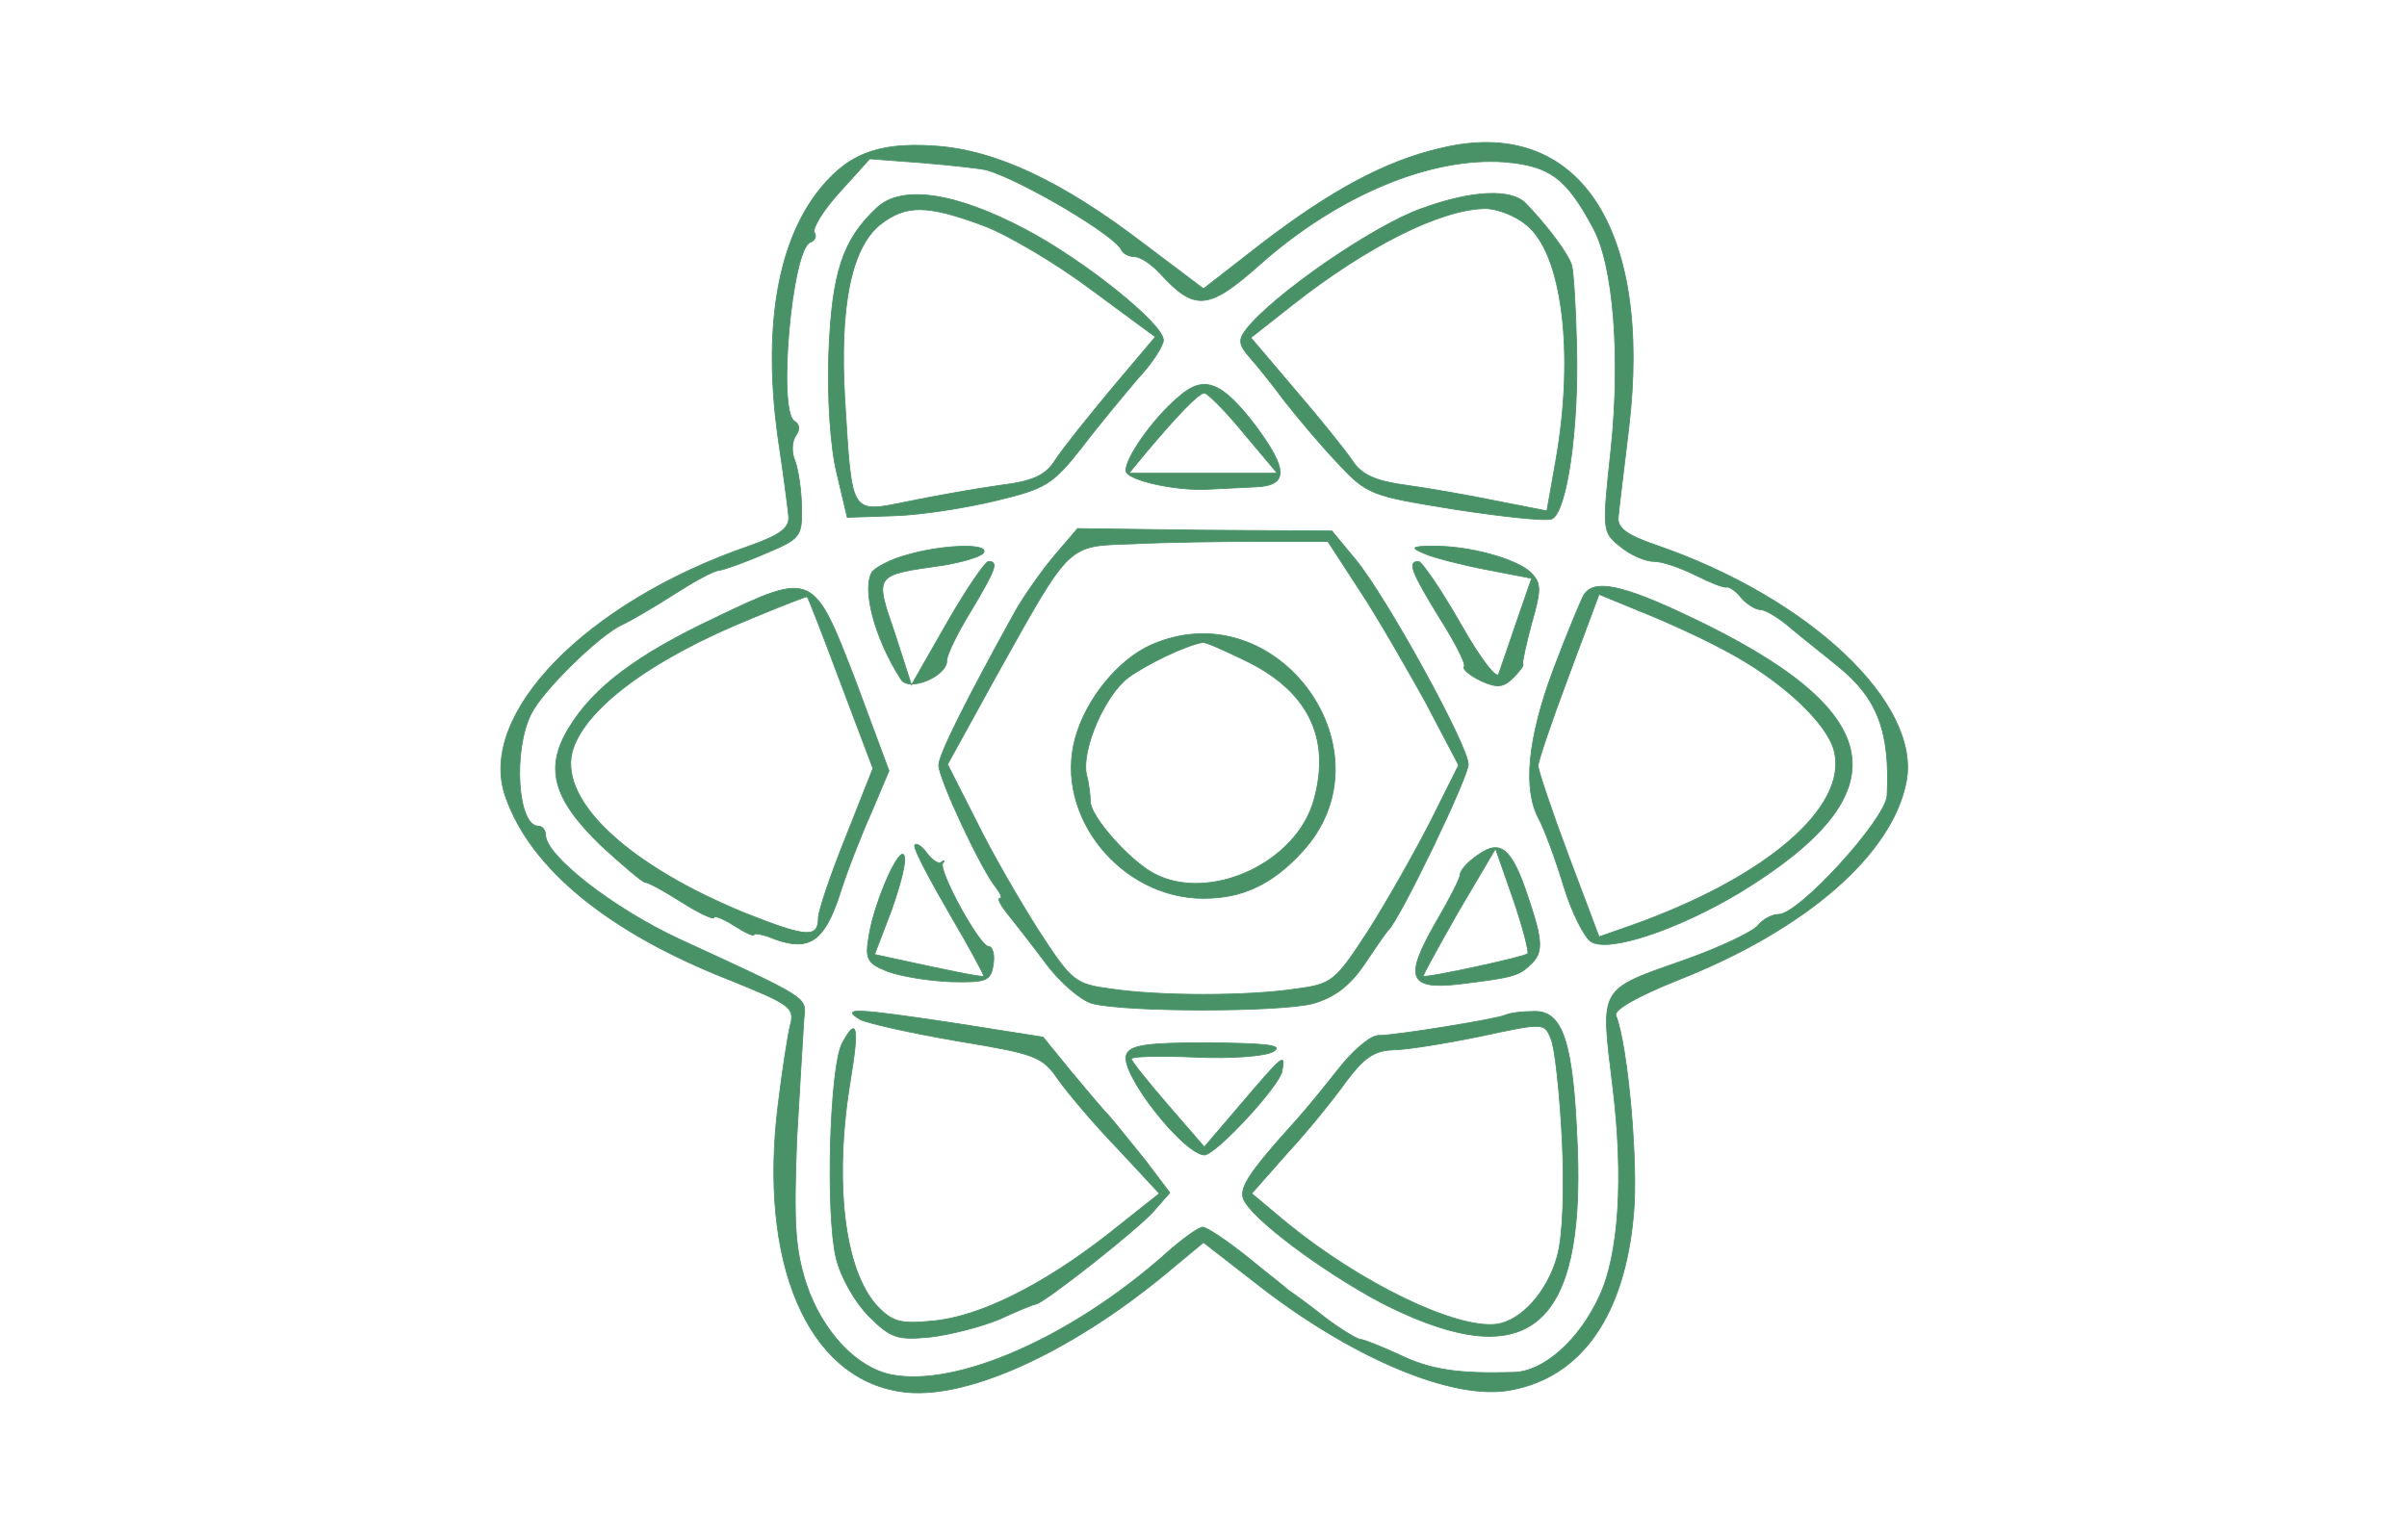 <?xml version="1.0" standalone="no"?>
<!DOCTYPE svg PUBLIC "-//W3C//DTD SVG 20010904//EN"
 "http://www.w3.org/TR/2001/REC-SVG-20010904/DTD/svg10.dtd">
<svg version="1.0" xmlns="http://www.w3.org/2000/svg"
 width="300pt" height="192pt" viewBox="0 0 300 192"
 preserveAspectRatio="xMidYMid meet">
<g transform="translate(0,192) scale(0.1,-0.1)"
fill="#499167" stroke="#499167">
<path d="M1795 1735 c-69 -16 -137 -53 -223 -119 l-72 -56 -73 55 c-103 79
-186 118 -262 123 -73 5 -111 -11 -148 -60 -49 -66 -65 -170 -48 -299 7 -46
13 -92 14 -103 1 -14 -10 -23 -50 -37 -203 -70 -339 -210 -303 -312 31 -90
129 -170 280 -229 74 -30 81 -34 75 -56 -3 -12 -10 -57 -15 -98 -25 -198 36
-342 153 -359 78 -12 209 47 330 147 l47 39 63 -49 c119 -94 248 -149 320
-135 88 16 142 93 153 219 6 62 -7 210 -22 248 -3 7 27 24 77 44 160 63 268
157 285 248 18 97 -120 228 -311 294 -38 13 -50 22 -48 36 1 11 7 60 13 110
30 251 -64 391 -235 349z m-565 -27 c44 -13 161 -82 168 -100 2 -4 9 -8 16 -8
7 0 21 -9 32 -21 43 -47 60 -46 124 11 98 87 214 135 306 128 56 -5 76 -20
109 -81 26 -46 35 -161 23 -276 -11 -103 -11 -104 11 -122 13 -11 32 -19 43
-19 10 0 33 -8 51 -17 18 -9 35 -16 39 -15 3 1 12 -5 18 -13 7 -8 18 -15 24
-15 6 0 23 -10 38 -23 14 -12 41 -33 58 -47 50 -40 66 -82 62 -162 -2 -30
-110 -148 -135 -148 -8 0 -20 -6 -26 -14 -7 -8 -47 -27 -89 -42 -111 -39 -107
-33 -92 -158 14 -114 8 -211 -17 -263 -25 -54 -69 -93 -106 -94 -69 -2 -104 3
-143 22 -22 10 -44 19 -48 19 -4 0 -24 12 -44 27 -20 16 -41 31 -47 35 -5 5
-30 24 -53 43 -24 19 -48 35 -53 35 -5 0 -26 -15 -46 -33 -117 -104 -260 -167
-342 -151 -44 9 -86 54 -106 113 -14 44 -16 74 -12 180 4 69 8 137 9 151 3 27
8 24 -155 99 -82 38 -167 104 -167 130 0 6 -4 11 -9 11 -26 0 -32 94 -9 140
15 30 85 98 113 111 11 5 40 22 65 38 25 16 50 30 57 30 6 1 32 10 57 21 43
18 46 21 45 57 0 21 -4 47 -8 58 -5 11 -4 25 1 32 5 7 5 14 -2 18 -21 13 -3
215 20 223 6 2 8 8 5 12 -3 5 11 28 32 51 l37 41 66 -5 c36 -3 72 -7 80 -9z"/>
<path d="M1093 1661 c-43 -40 -56 -81 -60 -181 -2 -57 2 -117 10 -150 l13 -55
59 2 c33 1 90 10 127 19 62 15 70 20 107 67 22 29 54 67 70 86 17 18 31 40 31
47 0 20 -98 99 -172 138 -87 46 -154 56 -185 27z m132 -22 c30 -11 91 -47 135
-80 l80 -59 -54 -64 c-30 -36 -62 -76 -71 -90 -12 -19 -28 -26 -68 -31 -29 -4
-80 -13 -114 -20 -74 -15 -71 -19 -80 126 -7 117 8 190 44 219 32 25 58 25
128 -1z"/>
<path d="M1772 1660 c-60 -21 -186 -108 -219 -151 -10 -13 -9 -19 5 -35 9 -10
29 -35 43 -54 15 -19 44 -54 65 -76 38 -41 42 -42 147 -59 59 -9 113 -15 121
-12 19 8 34 114 31 217 -1 47 -4 91 -6 99 -4 14 -30 49 -57 77 -18 19 -67 17
-130 -6z m130 -20 c45 -35 61 -160 37 -295 l-11 -62 -61 12 c-34 7 -85 16
-114 20 -38 5 -56 13 -67 30 -8 12 -40 52 -71 88 l-56 66 52 41 c93 73 184
119 240 120 15 0 38 -9 51 -20z"/>
<path d="M1470 1426 c-35 -29 -72 -84 -66 -95 7 -11 63 -23 101 -21 17 1 44 2
61 3 40 2 39 22 -1 76 -42 55 -64 64 -95 37z m80 -46 l42 -50 -93 0 -92 0 19
23 c41 49 68 77 75 77 4 0 26 -22 49 -50z"/>
<path d="M1314 1227 c-16 -19 -37 -49 -48 -68 -62 -112 -96 -180 -96 -193 0
-17 53 -130 71 -152 6 -8 9 -14 5 -14 -3 0 1 -8 8 -17 8 -10 30 -38 48 -62 18
-25 45 -48 59 -52 42 -11 235 -11 276 0 27 8 45 22 63 48 14 21 27 40 30 43
15 14 100 191 100 207 0 23 -102 209 -141 256 l-29 35 -159 1 -158 2 -29 -34z
m380 -42 c22 -33 58 -96 82 -139 l42 -80 -35 -70 c-20 -39 -55 -101 -78 -137
-41 -63 -45 -66 -90 -72 -61 -9 -169 -9 -230 0 -45 6 -49 9 -90 72 -23 36 -59
98 -78 137 l-36 71 60 109 c95 170 88 163 172 166 40 2 110 3 157 3 l85 0 39
-60z"/>
<path d="M1435 1116 c-41 -18 -82 -68 -95 -117 -26 -96 57 -199 160 -199 48 0
85 17 122 57 117 125 -30 328 -187 259z m114 -18 c81 -38 110 -97 89 -174 -21
-80 -131 -130 -200 -93 -30 16 -78 70 -79 89 0 8 -2 24 -5 35 -6 31 23 98 52
120 21 16 73 41 93 44 3 1 25 -9 50 -21z"/>
<path d="M1130 1228 c-19 -5 -38 -15 -43 -21 -13 -21 3 -83 36 -134 10 -16 57
4 57 23 0 8 14 36 30 62 31 52 35 62 22 62 -4 0 -28 -35 -52 -77 l-44 -77 -21
65 c-25 73 -26 72 59 84 25 4 49 11 52 16 7 12 -52 10 -96 -3z"/>
<path d="M1775 1230 c11 -5 46 -14 77 -20 l57 -11 -18 -52 c-10 -29 -20 -59
-23 -67 -2 -8 -22 17 -48 63 -24 42 -48 77 -52 77 -14 0 -9 -13 26 -70 19 -30
33 -57 31 -61 -3 -3 7 -11 21 -18 20 -9 28 -8 40 4 8 8 14 16 12 17 -1 2 4 25
11 51 12 42 12 50 -1 63 -17 17 -78 34 -123 33 -26 0 -27 -2 -10 -9z"/>
<path d="M892 1150 c-98 -46 -152 -87 -182 -136 -32 -51 -21 -90 39 -148 27
-25 52 -46 55 -46 4 0 24 -11 46 -25 22 -14 40 -22 40 -19 0 3 11 -1 25 -10
14 -9 25 -14 25 -11 0 2 12 0 26 -6 42 -15 61 -3 80 54 9 29 27 75 40 104 l22
52 -42 113 c-52 135 -53 136 -174 78z m156 -82 l40 -106 -34 -86 c-19 -47 -34
-92 -34 -100 0 -26 -14 -25 -90 5 -145 59 -232 139 -217 201 14 53 97 116 226
168 36 15 67 27 67 26 1 0 20 -49 42 -108z"/>
<path d="M1974 1178 c-4 -7 -21 -48 -38 -93 -32 -86 -38 -149 -18 -186 7 -13
21 -51 31 -84 10 -33 26 -64 34 -69 22 -14 108 15 185 61 205 125 187 226 -62
344 -86 41 -120 47 -132 27z m178 -70 c68 -36 125 -89 134 -124 18 -70 -85
-159 -256 -219 l-37 -13 -38 101 c-21 56 -38 107 -38 112 0 6 17 56 38 112
l38 102 51 -21 c28 -11 77 -33 108 -50z"/>
<path d="M1140 865 c0 -6 20 -44 44 -85 24 -41 43 -76 42 -77 -1 -2 -49 8
-113 22 l-23 5 21 55 c11 31 19 61 16 68 -5 15 -37 -56 -44 -100 -5 -29 -2
-34 23 -44 16 -6 52 -12 79 -13 45 -1 50 1 53 22 2 12 -1 22 -6 22 -11 0 -63
95 -57 104 3 3 2 4 -2 1 -3 -3 -12 3 -19 13 -7 9 -14 12 -14 7z"/>
<path d="M1842 854 c-12 -8 -22 -19 -22 -24 0 -5 -14 -32 -31 -61 -39 -68 -33
-83 29 -76 65 8 75 10 89 24 17 15 16 30 -3 86 -20 60 -34 71 -62 51z m62
-123 c-3 -4 -128 -31 -130 -28 -1 1 19 37 44 81 l46 78 22 -63 c12 -35 20 -66
18 -68z"/>
<path d="M1072 649 c10 -5 64 -17 122 -27 97 -16 105 -19 125 -48 12 -17 45
-56 74 -86 l52 -56 -63 -50 c-83 -65 -162 -104 -220 -109 -40 -4 -50 -1 -69
19 -41 45 -54 155 -33 282 11 66 8 79 -10 46 -16 -29 -21 -213 -8 -268 6 -25
24 -56 41 -73 27 -27 35 -30 76 -26 26 3 64 13 86 22 22 10 43 19 46 19 11 2
124 91 146 115 l21 24 -31 41 c-18 22 -37 46 -44 54 -7 7 -28 32 -48 56 l-35
43 -108 17 c-126 19 -145 20 -120 5z"/>
<path d="M1875 654 c-13 -5 -135 -25 -157 -25 -10 0 -32 -19 -50 -42 -18 -23
-41 -51 -51 -62 -65 -72 -75 -89 -65 -104 19 -30 113 -97 179 -130 174 -85
244 -26 235 199 -5 131 -18 170 -54 169 -15 0 -31 -2 -37 -5z m72 -154 c3 -63
1 -121 -6 -146 -12 -44 -45 -81 -76 -85 -51 -6 -169 51 -262 127 l-43 36 45
51 c26 28 58 68 73 89 21 28 34 38 57 39 17 0 66 8 110 17 79 17 80 17 88 -3
5 -11 11 -67 14 -125z"/>
<path d="M1404 605 c-9 -22 70 -123 97 -125 14 0 94 86 97 105 4 23 2 21 -56
-47 l-41 -48 -45 52 c-25 29 -46 55 -46 58 0 3 36 4 80 2 43 -2 87 1 97 7 13
8 -7 10 -80 11 -77 0 -99 -3 -103 -15z"/>
</g>
</svg>
